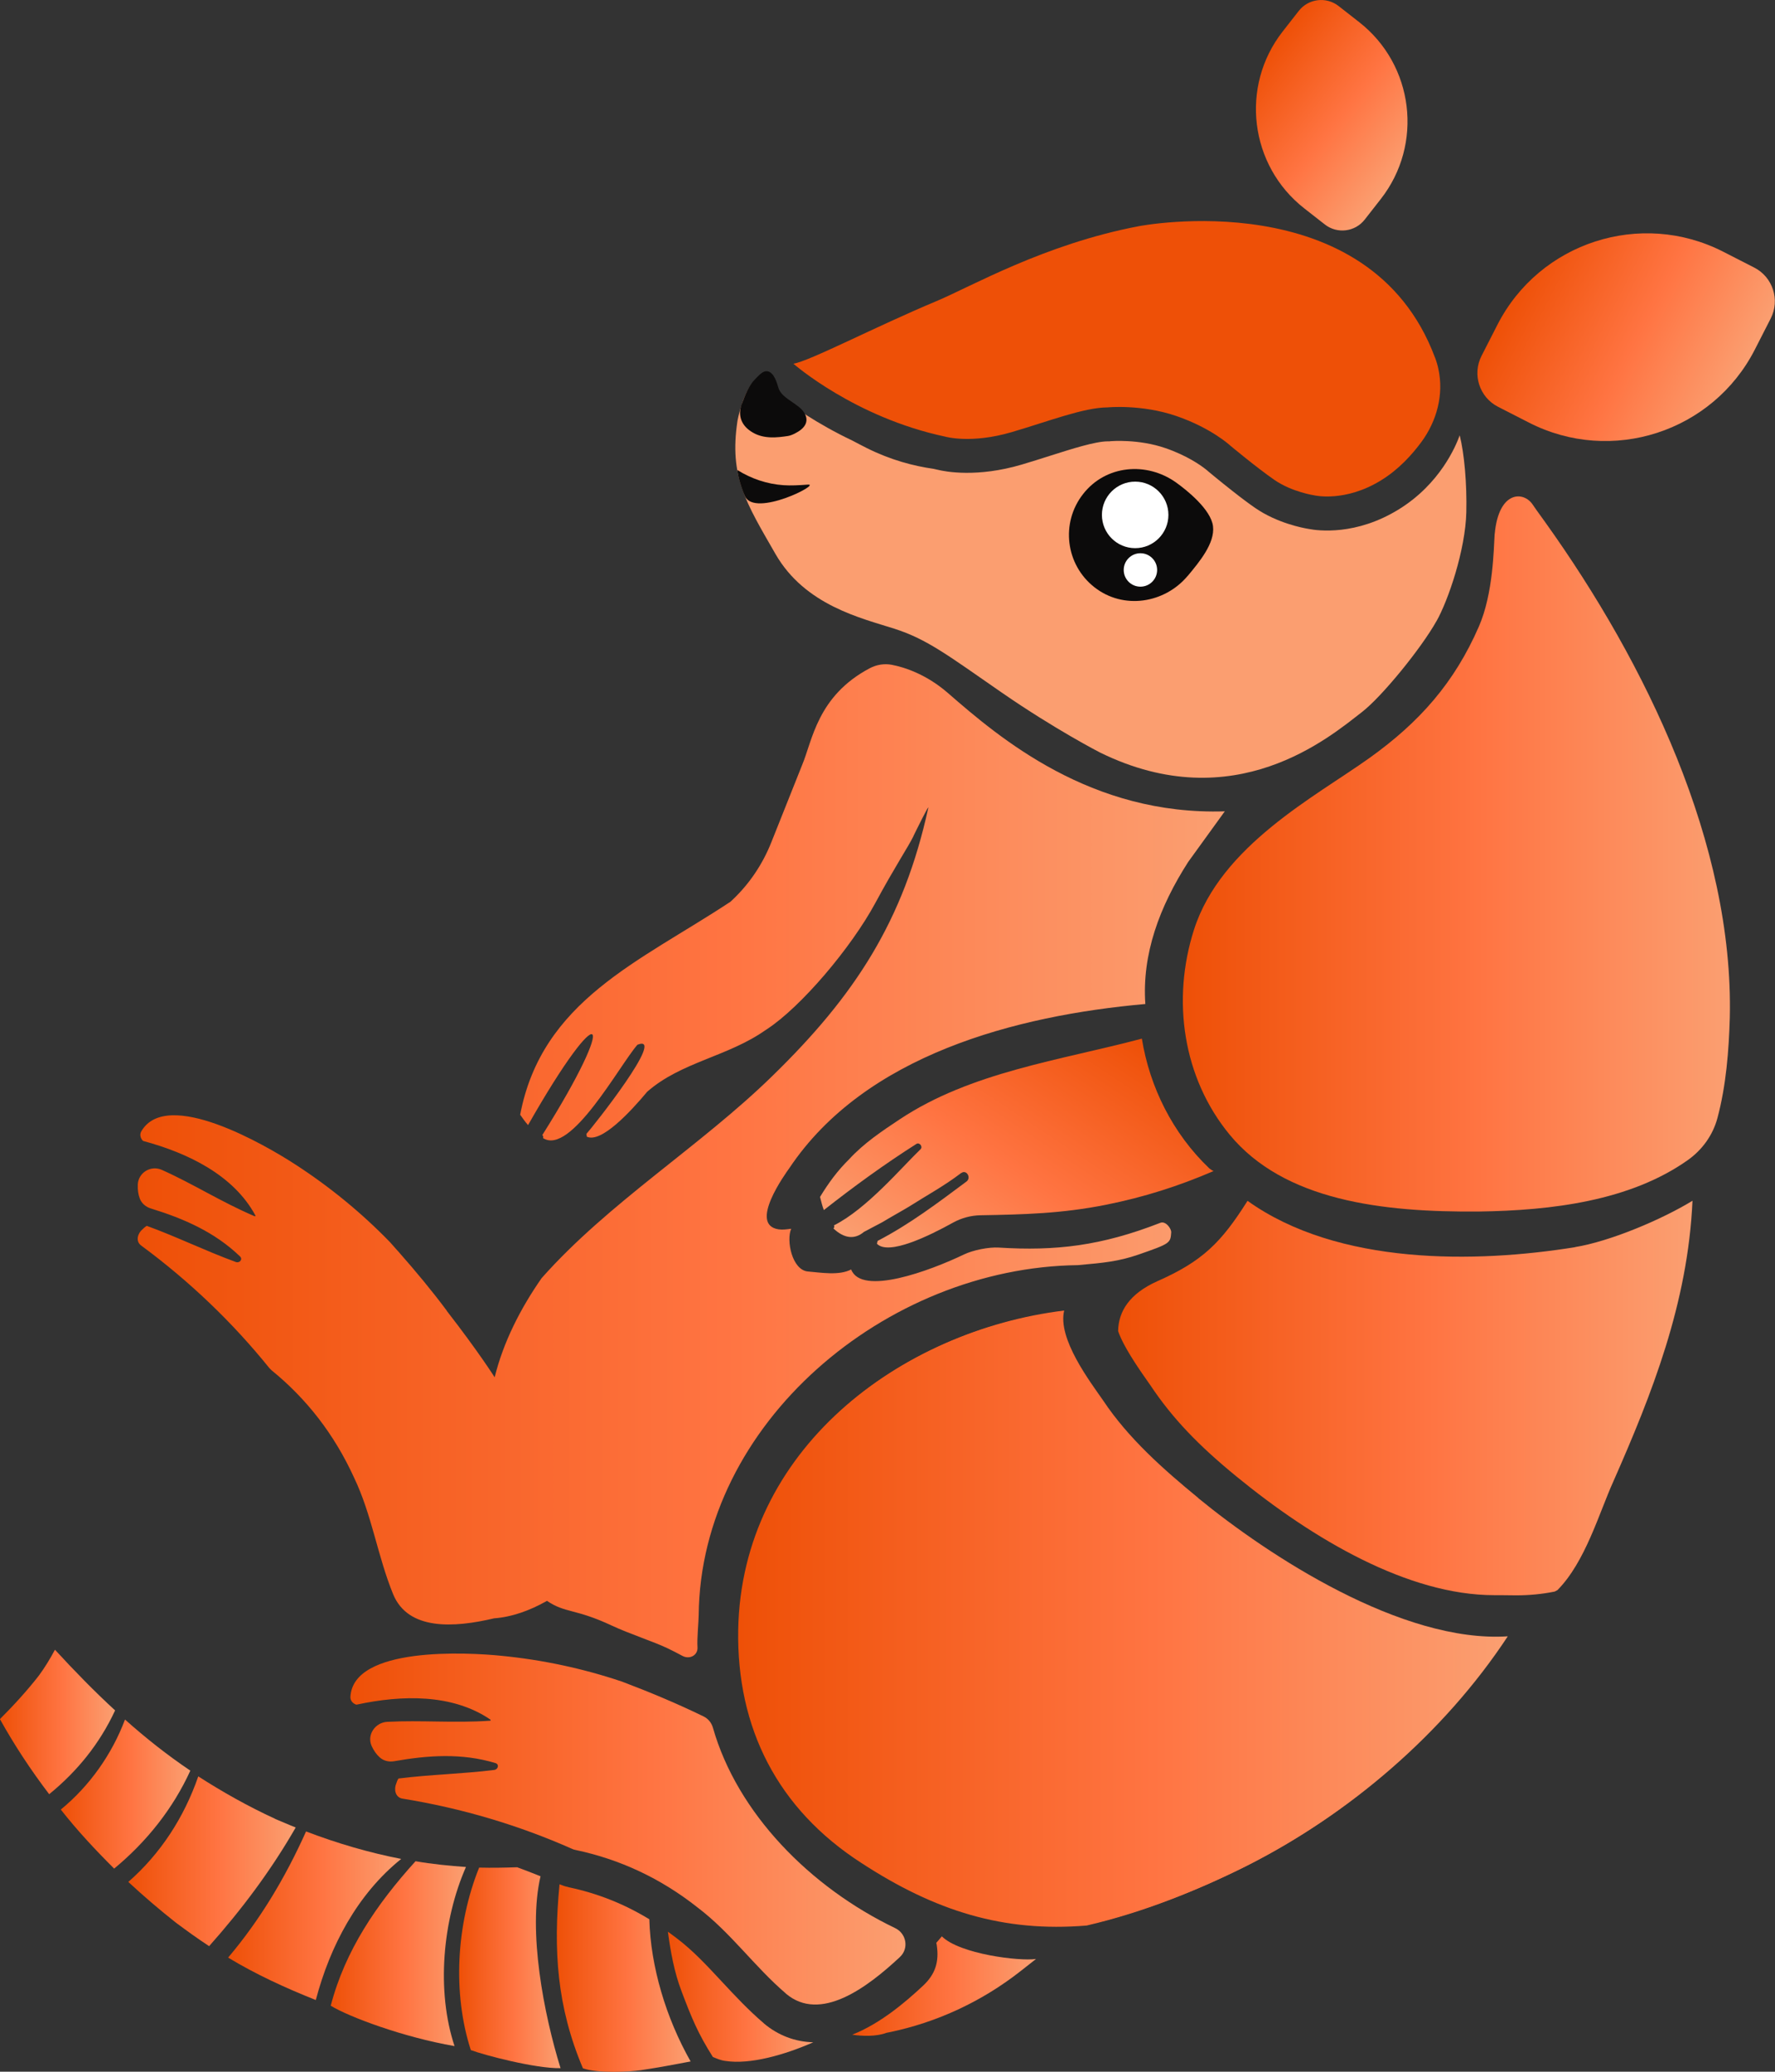 <?xml version="1.0" encoding="UTF-8"?>
<svg id="Layer_2" data-name="Layer 2" xmlns="http://www.w3.org/2000/svg" xmlns:xlink="http://www.w3.org/1999/xlink" viewBox="0 0 209.31 244.19">
  <rect x="0" y="0" width="209.31" height="244.19" fill="#333333" stroke="none"/>
  <defs>
    <style>
      .cls-1 {
        fill: url(#linear-gradient);
      }

      .cls-2 {
        fill: #ee5007;
      }

      .cls-3 {
        fill: #fff;
      }

      .cls-4 {
        fill: #fb9e70;
      }

      .cls-5 {
        fill: #0c0b0b;
      }

      .cls-6 {
        fill: url(#New_Gradient_Swatch_2);
      }

      .cls-7 {
        fill: url(#linear-gradient-8);
      }

      .cls-8 {
        fill: url(#linear-gradient-9);
      }

      .cls-9 {
        fill: url(#linear-gradient-3);
      }

      .cls-10 {
        fill: url(#linear-gradient-4);
      }

      .cls-11 {
        fill: url(#linear-gradient-2);
      }

      .cls-12 {
        fill: url(#linear-gradient-6);
      }

      .cls-13 {
        fill: url(#linear-gradient-7);
      }

      .cls-14 {
        fill: url(#linear-gradient-5);
      }

      .cls-15 {
        fill: url(#linear-gradient-14);
      }

      .cls-16 {
        fill: url(#linear-gradient-15);
      }

      .cls-17 {
        fill: url(#linear-gradient-16);
      }

      .cls-18 {
        fill: url(#linear-gradient-17);
      }

      .cls-19 {
        fill: url(#linear-gradient-13);
      }

      .cls-20 {
        fill: url(#linear-gradient-12);
      }

      .cls-21 {
        fill: url(#linear-gradient-10);
      }

      .cls-22 {
        fill: url(#linear-gradient-11);
      }

      .cls-23 {
        fill: url(#New_Gradient_Swatch_2-2);
      }
    </style>
    <linearGradient id="linear-gradient" x1="87.23" y1="-2442.77" x2="177.8" y2="-2442.77" gradientTransform="translate(0 -2252.04) scale(1 -1)" gradientUnits="userSpaceOnUse">
      <stop offset="0" stop-color="#ee5007"/>
      <stop offset=".54" stop-color="#ff7442"/>
      <stop offset=".99" stop-color="#fb9e70"/>
    </linearGradient>
    <linearGradient id="linear-gradient-2" x1="139.48" y1="-2352.71" x2="203.99" y2="-2352.71" xlink:href="#linear-gradient"/>
    <linearGradient id="linear-gradient-3" x1="7.16" y1="-2463.51" x2="22.44" y2="-2463.51" xlink:href="#linear-gradient"/>
    <linearGradient id="linear-gradient-4" x1="144.87" y1="-2309.72" x2="144.96" y2="-2309.72" xlink:href="#linear-gradient"/>
    <linearGradient id="linear-gradient-5" x1="-.03" y1="-2454.99" x2="13.56" y2="-2454.99" xlink:href="#linear-gradient"/>
    <linearGradient id="linear-gradient-6" x1="38.97" y1="-2482.32" x2="54.95" y2="-2482.32" xlink:href="#linear-gradient"/>
    <linearGradient id="linear-gradient-7" x1="26.9" y1="-2477.84" x2="47.31" y2="-2477.84" xlink:href="#linear-gradient"/>
    <linearGradient id="linear-gradient-8" x1="15.09" y1="-2471.42" x2="34.79" y2="-2471.42" xlink:href="#linear-gradient"/>
    <linearGradient id="linear-gradient-9" x1="131.85" y1="164.79" x2="199.58" y2="164.79" gradientTransform="matrix(1, 0, 0, 1, 0, 0)" xlink:href="#linear-gradient"/>
    <linearGradient id="linear-gradient-10" x1="87.04" y1="190.83" x2="177.61" y2="190.83" gradientTransform="matrix(1, 0, 0, 1, 0, 0)" xlink:href="#linear-gradient"/>
    <linearGradient id="linear-gradient-11" x1="41.38" y1="-2467.63" x2="106.84" y2="-2467.63" xlink:href="#linear-gradient"/>
    <linearGradient id="linear-gradient-12" x1="16.22" y1="136.8" x2="144.43" y2="136.8" gradientTransform="matrix(1, 0, 0, 1, 0, 0)" xlink:href="#linear-gradient"/>
    <linearGradient id="linear-gradient-13" x1="-2465.43" y1="1514.32" x2="-2426.6" y2="1514.32" gradientTransform="translate(-2493.91 1335.19) rotate(123.63) scale(1 -1)" xlink:href="#linear-gradient"/>
    <linearGradient id="New_Gradient_Swatch_2" data-name="New Gradient Swatch 2" x1="508.11" y1="378.72" x2="529.39" y2="378.72" gradientTransform="translate(535.75 -505.17) rotate(90)" gradientUnits="userSpaceOnUse">
      <stop offset="0" stop-color="#ee5007"/>
      <stop offset=".54" stop-color="#ff7442"/>
      <stop offset=".99" stop-color="#fb9e70"/>
    </linearGradient>
    <linearGradient id="New_Gradient_Swatch_2-2" data-name="New Gradient Swatch 2" x1="548.3" y1="390.57" x2="576.66" y2="390.57" gradientTransform="translate(-198.8 602.23) rotate(-90)" xlink:href="#New_Gradient_Swatch_2"/>
    <linearGradient id="linear-gradient-14" x1="65.59" y1="233.14" x2="81.38" y2="233.14" gradientTransform="matrix(1, 0, 0, 1, 0, 0)" xlink:href="#linear-gradient"/>
    <linearGradient id="linear-gradient-15" x1="78.72" y1="235.35" x2="95.89" y2="235.35" gradientTransform="matrix(1, 0, 0, 1, 0, 0)" xlink:href="#linear-gradient"/>
    <linearGradient id="linear-gradient-16" x1="54.11" y1="231.93" x2="66.09" y2="231.93" gradientTransform="matrix(1, 0, 0, 1, 0, 0)" xlink:href="#linear-gradient"/>
    <linearGradient id="linear-gradient-17" x1="100.49" y1="234.09" x2="122.23" y2="234.09" gradientTransform="matrix(1, 0, 0, 1, 0, 0)" xlink:href="#linear-gradient"/>
  </defs>
  <g id="Layer_2-2" data-name="Layer 2">
    <g>
      <path class="cls-1" d="M141.31,176.57c-4.12-3.38-8.25-7.03-11.22-11.49-1.55-2.23-5.41-7.3-4.6-10.61-19.33,2.37-37.85,16.36-38.25,37.51-.2,11.62,4.66,21.15,14.53,27.51,8.72,5.68,16.76,8.18,26.56,7.37,6.69-1.55,13.18-4.19,18.72-6.96,11.96-6.02,23.18-15.54,30.75-27.03-12.5,.81-28.25-9.53-36.5-16.29Z"/>
      <path class="cls-11" d="M176.25,62.93c-.11,1.68-.15,7-1.86,10.92-2.89,6.63-7.01,11.28-12.9,15.49-6.4,4.57-17.51,10.32-20.69,20.23-2.65,8.27-1.33,17.46,4.2,24.17,6.42,7.78,17.98,9.16,29.39,9.06,8.56-.12,17.83-1.24,24.65-6.07,1.69-1.2,2.94-2.93,3.48-4.94,1.03-3.84,1.35-7.99,1.46-11.84,.47-20.41-9.87-41.77-21.76-58.39-.78-1.11-.6-.8-1.46-2.05-1.06-1.65-4.03-1.72-4.5,3.41Z"/>
      <path class="cls-9" d="M22.44,208.7c-2.7-1.82-5.27-3.85-7.7-6.02-1.55,4.12-4.19,7.84-7.57,10.61,1.96,2.5,4.12,4.8,6.29,6.96,3.85-3.18,6.96-7.1,8.99-11.56Z"/>
      <path class="cls-10" d="M144.9,57.65v.07h.07s-.07,0-.07-.07Z"/>
      <path class="cls-14" d="M13.58,201.61c-2.43-2.23-4.8-4.66-7.1-7.16-.54,1.01-1.15,2.03-1.89,3.04-1.42,1.82-2.97,3.51-4.6,5.14,1.69,3.04,3.65,6.02,5.81,8.85,3.31-2.7,5.95-5.95,7.77-9.87Z"/>
      <path class="cls-12" d="M54.95,220.06c-1.96-.14-3.99-.34-5.95-.68-4.6,5.07-8.31,10.54-10,17.03,2.14,1.31,8.53,3.71,14.6,4.76-2.16-6.49-1.42-14.83,1.35-21.12Z"/>
      <path class="cls-13" d="M47.31,219.11c-3.78-.74-7.5-1.82-11.22-3.24-2.43,5.41-5.41,10.41-9.19,14.87,3.24,1.96,6.76,3.58,10.34,5,1.69-6.42,4.93-12.5,10.07-16.63Z"/>
      <path class="cls-7" d="M32.44,214.38c-3.24-1.49-6.22-3.18-9.06-5-1.69,4.87-4.46,9.12-8.25,12.44,1.82,1.69,3.72,3.31,5.61,4.8,1.28,.95,2.57,1.89,3.92,2.77,3.85-4.33,7.3-8.92,10.21-13.99-.88-.34-1.62-.68-2.43-1.01Z"/>
      <path class="cls-8" d="M185.75,147c-11.69,1.89-27.96,2.18-38.64-5.46-3.11,4.93-5.31,7.12-10.65,9.48-3.29,1.48-4.57,3.56-4.61,5.87,.33,1.01,1.25,2.78,3.42,5.84l.42,.6c2.57,3.85,5.65,7.05,10.09,10.68,9.1,7.46,20.3,14.01,30.42,14.01,.2,0,1.41,0,2.59,.02,1.52,0,3.03-.14,4.52-.44h.01c.1-.05,.24-.13,.34-.18,3.29-3.32,4.91-9.1,6.59-12.81,4.53-10.27,8.79-20.98,9.33-33.08-3.65,2.23-9.7,4.78-13.83,5.46Z"/>
      <path class="cls-21" d="M140.12,176.67c-4.12-3.38-7.25-7.03-10.22-11.49-1.55-2.23-5.41-7.3-4.6-10.61-19.33,2.37-37.85,16.36-38.25,37.51-.2,11.62,4.66,21.15,14.53,27.51,8.72,5.68,16.76,8.18,26.56,7.37,6.69-1.55,13.18-4.19,18.72-6.96,11.96-6.02,23.18-15.54,30.75-27.03-12.5,.81-29.25-9.53-37.5-16.29Z"/>
      <path class="cls-22" d="M92.67,234.98c4.06,3.45,9.58-.7,13.45-4.31,1.08-1.01,.77-2.76-.55-3.4-10.07-4.83-18.63-13.57-21.5-23.62-.16-.58-.55-1.06-1.09-1.33-3.12-1.52-6.35-2.87-9.63-4.11-4.6-1.55-9.39-2.57-14.19-3.04-3.99-.41-17.57-1.15-17.84,4.87,0,.41,.27,.74,.68,.88h.07c5.34-1.15,11.29-1.28,15.75,1.76,.07,.07,.07,.14-.07,.14-4.18,.29-8.1-.08-12.08,.13-1.41,.07-2.42,1.51-1.86,2.81,0,.01,0,.02,.01,.03,.27,.59,.59,1.02,.96,1.35,.46,.42,1.1,.56,1.71,.45,3.98-.7,7.95-.98,11.93,.22,.47,.14,.34,.74-.14,.81-3.78,.47-7.57,.54-11.29,1.01-.14,.2-.2,.41-.27,.61-.27,.61-.14,1.62,.74,1.76,7.03,1.14,13.73,3.14,20.04,5.94,.11,.05,.23,.09,.36,.11,5.2,1.1,10.01,3.31,14.41,6.79,3.92,2.97,6.69,6.96,10.41,10.14Z"/>
      <path class="cls-20" d="M107.7,98.57c.51-1.04,1.83-3.71,1.77-3.37-2.91,13.31-8.63,22.13-18.43,31.66-8.45,8.25-19.26,14.87-27.17,23.79-2.5,3.58-4.53,7.57-5.54,11.69,0,0-1.84-2.93-5.63-7.81-.02-.03-.03-.06-.05-.09-1.74-2.33-3.62-4.59-5.56-6.79-.04-.04-.07-.09-.11-.13-.02-.03-.05-.05-.07-.07-.31-.35-.62-.71-.94-1.06-3.38-3.48-7.18-6.58-11.23-9.19-3.36-2.18-15.1-9.05-18.09-3.83-.19,.36-.1,.78,.2,1.09l.06,.03c5.27,1.42,10.63,4.02,13.2,8.76,.03,.09,0,.15-.12,.09-3.89-1.66-7.23-3.81-10.91-5.45-1.28-.57-2.74,.3-2.83,1.69v.04c-.03,.65,.06,1.18,.23,1.64,.21,.58,.72,1,1.31,1.18,3.86,1.19,7.52,2.77,10.51,5.65,.36,.34-.04,.82-.49,.66-3.58-1.31-6.98-2.98-10.5-4.26-.21,.12-.37,.27-.52,.42-.52,.42-.86,1.38-.14,1.9,5.73,4.23,10.78,9.07,15.11,14.44l.26,.26c4.12,3.35,7.38,7.52,9.72,12.63,2.13,4.44,2.77,9.25,4.62,13.77,1.77,4.29,7.17,3.96,11.9,2.84,2.06-.15,4.18-.89,6.24-2.06,2.17,1.47,3.34,.9,7.61,2.9,2.14,1,4.93,1.89,6.61,2.69,.54,.26,1.17,.58,1.76,.9,.85,.45,1.84-.08,1.77-1.04s.13-2.93,.14-3.76c.21-22.61,22.07-40.99,44.71-41.26,3.04-.27,4.78-.43,7.14-1.24,3.78-1.31,3.78-1.36,3.87-2.62,.03-.44-.65-1.38-1.28-1.13-6.97,2.72-12.34,3.34-19.06,2.92-1.18-.07-3,.29-4.07,.8-4.02,1.93-12.11,4.94-13.33,1.78-1.42,.74-3.53,.37-5.08,.24-1.89-.14-2.6-3.69-1.99-5.04-.54,.07-1.01,.14-1.49,.07-3.58-.54,.81-6.56,1.28-7.23,8.92-13.31,26.67-17.97,41.97-19.33-.41-5.88,1.67-11.47,5.05-16.74l4.32-5.97c-15.79,.51-26.52-8.61-32.62-13.92-2.5-2.18-5.04-3.04-6.64-3.35-.89-.17-1.8-.02-2.6,.4-6.21,3.28-6.77,8.55-7.99,11.43l-3.62,9.08c-1.02,2.57-2.57,4.89-4.58,6.79-.22,.21-.36,.33-.37,.31-10.6,6.99-22.11,11.57-24.67,25.02,.29,.4,.59,.85,.93,1.22,8.86-15.58,10.8-13.29,1.68,1.18,.1,.09,.14,.2,.08,.35,3.26,2.13,9.03-8.6,11.14-11,3.52-1.39-5.27,9.69-6.02,10.51,.02,.14,.03,.19,.05,.33,1.71,.79,5.18-2.98,7.12-5.3,4.03-3.53,9.53-4.13,13.99-7.29h0s.08-.04,.11-.07c4.02-2.62,9.96-9.61,12.83-14.94,2.19-4.07,3.84-6.55,4.45-7.79Z"/>
      <path class="cls-19" d="M113.34,138.26c-1.97,1.51-4.07,2.64-6.16,3.97-1.05,.63-2.1,1.2-3.14,1.83-.74,.38-1.42,.76-2.16,1.14-1.11,.94-2.35,.77-3.6-.4,.12-.13,.12-.25,.06-.37,3.83-1.9,7.99-6.84,10.21-8.97,.31-.31-.13-.87-.5-.62-3.76,2.39-7.39,5.03-10.9,7.79-.19-.49-.32-1.05-.45-1.55,.98-1.62,2.08-3.12,3.43-4.44,1.72-1.88,3.87-3.32,5.97-4.71,8.44-5.6,18.91-6.94,28.55-9.51,.92,5.7,3.64,11.19,7.96,15.3,.19,.12,.31,.25,.5,.31-4.14,1.78-8.15,3.06-12.67,3.97-5.27,1.05-9.75,1.15-14.81,1.24-1.14,.02-2.25,.32-3.25,.87-2.77,1.54-7.6,3.91-8.97,2.49l.08-.34c3.8-1.97,7.11-4.49,10.5-7.01,.55-.44-.01-1.43-.63-.99Z"/>
      <g>
        <path class="cls-2" d="M169.22,42.14c.17,.46,.31,.92,.4,1.37,.65,3-.19,6.12-2.01,8.59-1.08,1.46-2.65,3.22-4.73,4.5-4.26,2.64-7.87,1.79-7.87,1.79,0,0-2.62-.38-4.71-1.81-2.09-1.44-5.24-4.07-5.24-4.07,0,0-2.2-2.05-6.33-3.47-4.13-1.42-8.13-1.02-8.13-1.02-2.82,.02-6.89,1.62-11.25,2.9-4.83,1.43-7.87,.55-7.87,.55-10.72-2.27-17.92-8.6-17.92-8.6,1.86-.28,9.77-4.41,16.83-7.36,4.05-1.69,12.77-6.74,23.91-8.85,0,0,27.14-5.29,34.91,15.47Z"/>
        <path class="cls-4" d="M169.39,73.22c1.4-2.48,3.41-8.39,3.52-12.84,.08-3.37-.24-6.93-.78-9.07-.48,1.34-2.35,5.73-7.14,8.7-5.07,3.15-9.58,2.55-10.69,2.33-.74-.12-3.71-.7-6.26-2.45-.73-.5-1.63-1.17-2.67-1.99-1.53-1.2-2.87-2.32-2.87-2.32,0,0-.16-.14-.16-.14,0,0-.08-.07-.2-.16-.57-.45-2.18-1.59-4.71-2.46-3.19-1.1-6.41-.82-6.44-.82l-.17,.02h-.19c-1.5,.01-4.21,.88-6.83,1.71-1.08,.34-2.19,.7-3.32,1.03-5.26,1.55-8.97,.84-9.91,.61-.16-.04-.32-.08-.49-.11-2.38-.34-5.07-1.05-7.85-2.44-.6-.3-1.17-.6-1.72-.89-4.17-1.98-7.19-4.13-8.68-5.3h0c-.6-.47-.91-.74-.91-.74l-1.56-1.39c-1.74,1.3-2.4,5.13-2.4,5.13-.98,6.53,.99,9.59,4.48,15.66,3.49,6.07,10.13,7.57,14.01,8.81,3.88,1.24,6.34,3.15,12.66,7.52,6.32,4.37,11.59,7.07,11.59,7.07,15.9,7.82,27.16-1.87,30.9-4.76,2.38-1.84,7.01-7.54,8.79-10.72Z"/>
        <path id="left_ear" data-name="left ear" class="cls-6" d="M161.24,2.94h3.08c1.85,0,3.35,1.5,3.35,3.35v3.08c0,8.19-6.65,14.85-14.85,14.85h-3.08c-1.85,0-3.35-1.5-3.35-3.35v-3.08c0-8.19,6.65-14.85,14.85-14.85Z" transform="translate(49.6 128.91) rotate(-51.97)"/>
        <path id="nouse" class="cls-5" d="M87.47,47.6c-.51,1.45-.02,2.62,1.31,3.39,1.33,.77,2.87,.59,4.13,.4,.48-.07,1.2-.46,1.57-.77,1.08-.9,.53-1.89,0-2.41-.86-.85-2.39-1.39-2.71-2.56-.24-.88-.7-2.08-1.58-1.87-.37,.09-.8,.55-1.23,1-.59,.61-1.09,1.72-1.48,2.82Z"/>
        <path id="mouth" class="cls-5" d="M92.4,57.19c.83,.06,1.79,.01,2.86-.07,1.66-.13-6.25,3.91-7.41,1.37-.4-.87-.8-2.22-.9-3.09,1.65,1.03,3.51,1.66,5.45,1.79Z"/>
        <path id="right_ear" data-name="right ear" class="cls-23" d="M182.05,25.57h4.11c10.92,0,19.79,8.87,19.79,19.79v4.11c0,2.46-2,4.46-4.46,4.46h-4.11c-10.92,0-19.79-8.87-19.79-19.79v-4.11c0-2.46,2-4.46,4.46-4.46Z" transform="translate(314.42 -112.93) rotate(117.07)"/>
        <g id="eye">
          <path class="cls-5" d="M140.05,67.88c-2.72,3.25-7.59,4.01-10.99,1.34-3.41-2.66-4.01-7.59-1.34-10.99,2.66-3.41,7.48-3.86,10.99-1.34,1.21,.87,4.09,3.15,4.33,5.14,.24,1.99-1.6,4.19-2.98,5.85Z"/>
          <circle class="cls-3" cx="133.86" cy="60.69" r="3.92"/>
          <circle class="cls-3" cx="134.48" cy="67.18" r="1.97"/>
        </g>
      </g>
      <path class="cls-15" d="M67.03,222.43c-.35-.07-.71-.19-1.05-.33-.75,7.75-.31,14.44,2.76,21.69,1.77,.61,5.4,.42,6.82,.22,2.7-.41,3.25-.55,5.88-1.03-2.9-5.11-4.72-11.17-4.87-16.76-2.97-1.81-6.11-3.06-9.54-3.78Z"/>
      <path class="cls-16" d="M90.08,238.49c-1.85-1.58-3.43-3.28-4.96-4.92-1.75-1.88-3.39-3.65-5.28-5.08-.36-.28-.72-.54-1.08-.8,.32,2.39,.75,4.76,1.59,6.97,1.22,3.24,1.96,5.02,3.71,7.79,.47,.2,.95,.41,1.49,.47,2.9,.45,6.99-.72,10.35-2.2-2.15-.05-4.16-.82-5.83-2.23Z"/>
      <path class="cls-17" d="M63.73,221.15c-.91-.37-1.83-.72-2.75-1.06-1.5,.05-3,.08-4.48,.04-2.7,6.69-3.15,14.82-.98,21.51,1.56,.59,7.67,2.2,10.58,2.13-1.97-6.35-3.87-16.13-2.36-22.62Z"/>
      <path class="cls-18" d="M111.07,228.23c-.2,.24-.43,.5-.66,.77,.02,.08,.04,.16,.05,.24,.3,1.98-.15,3.44-1.61,4.81-2.15,2.01-5.08,4.48-8.36,5.78,1.12,.16,2.81,.25,4.06-.23,.1-.02,.21-.04,.31-.06,5.67-1.17,10.98-3.66,15.53-7.24,1.5-1.18,1.03-.81,1.78-1.4-1.95,.29-9.02-.58-11.11-2.67Z"/>
    </g>
  </g>
</svg>